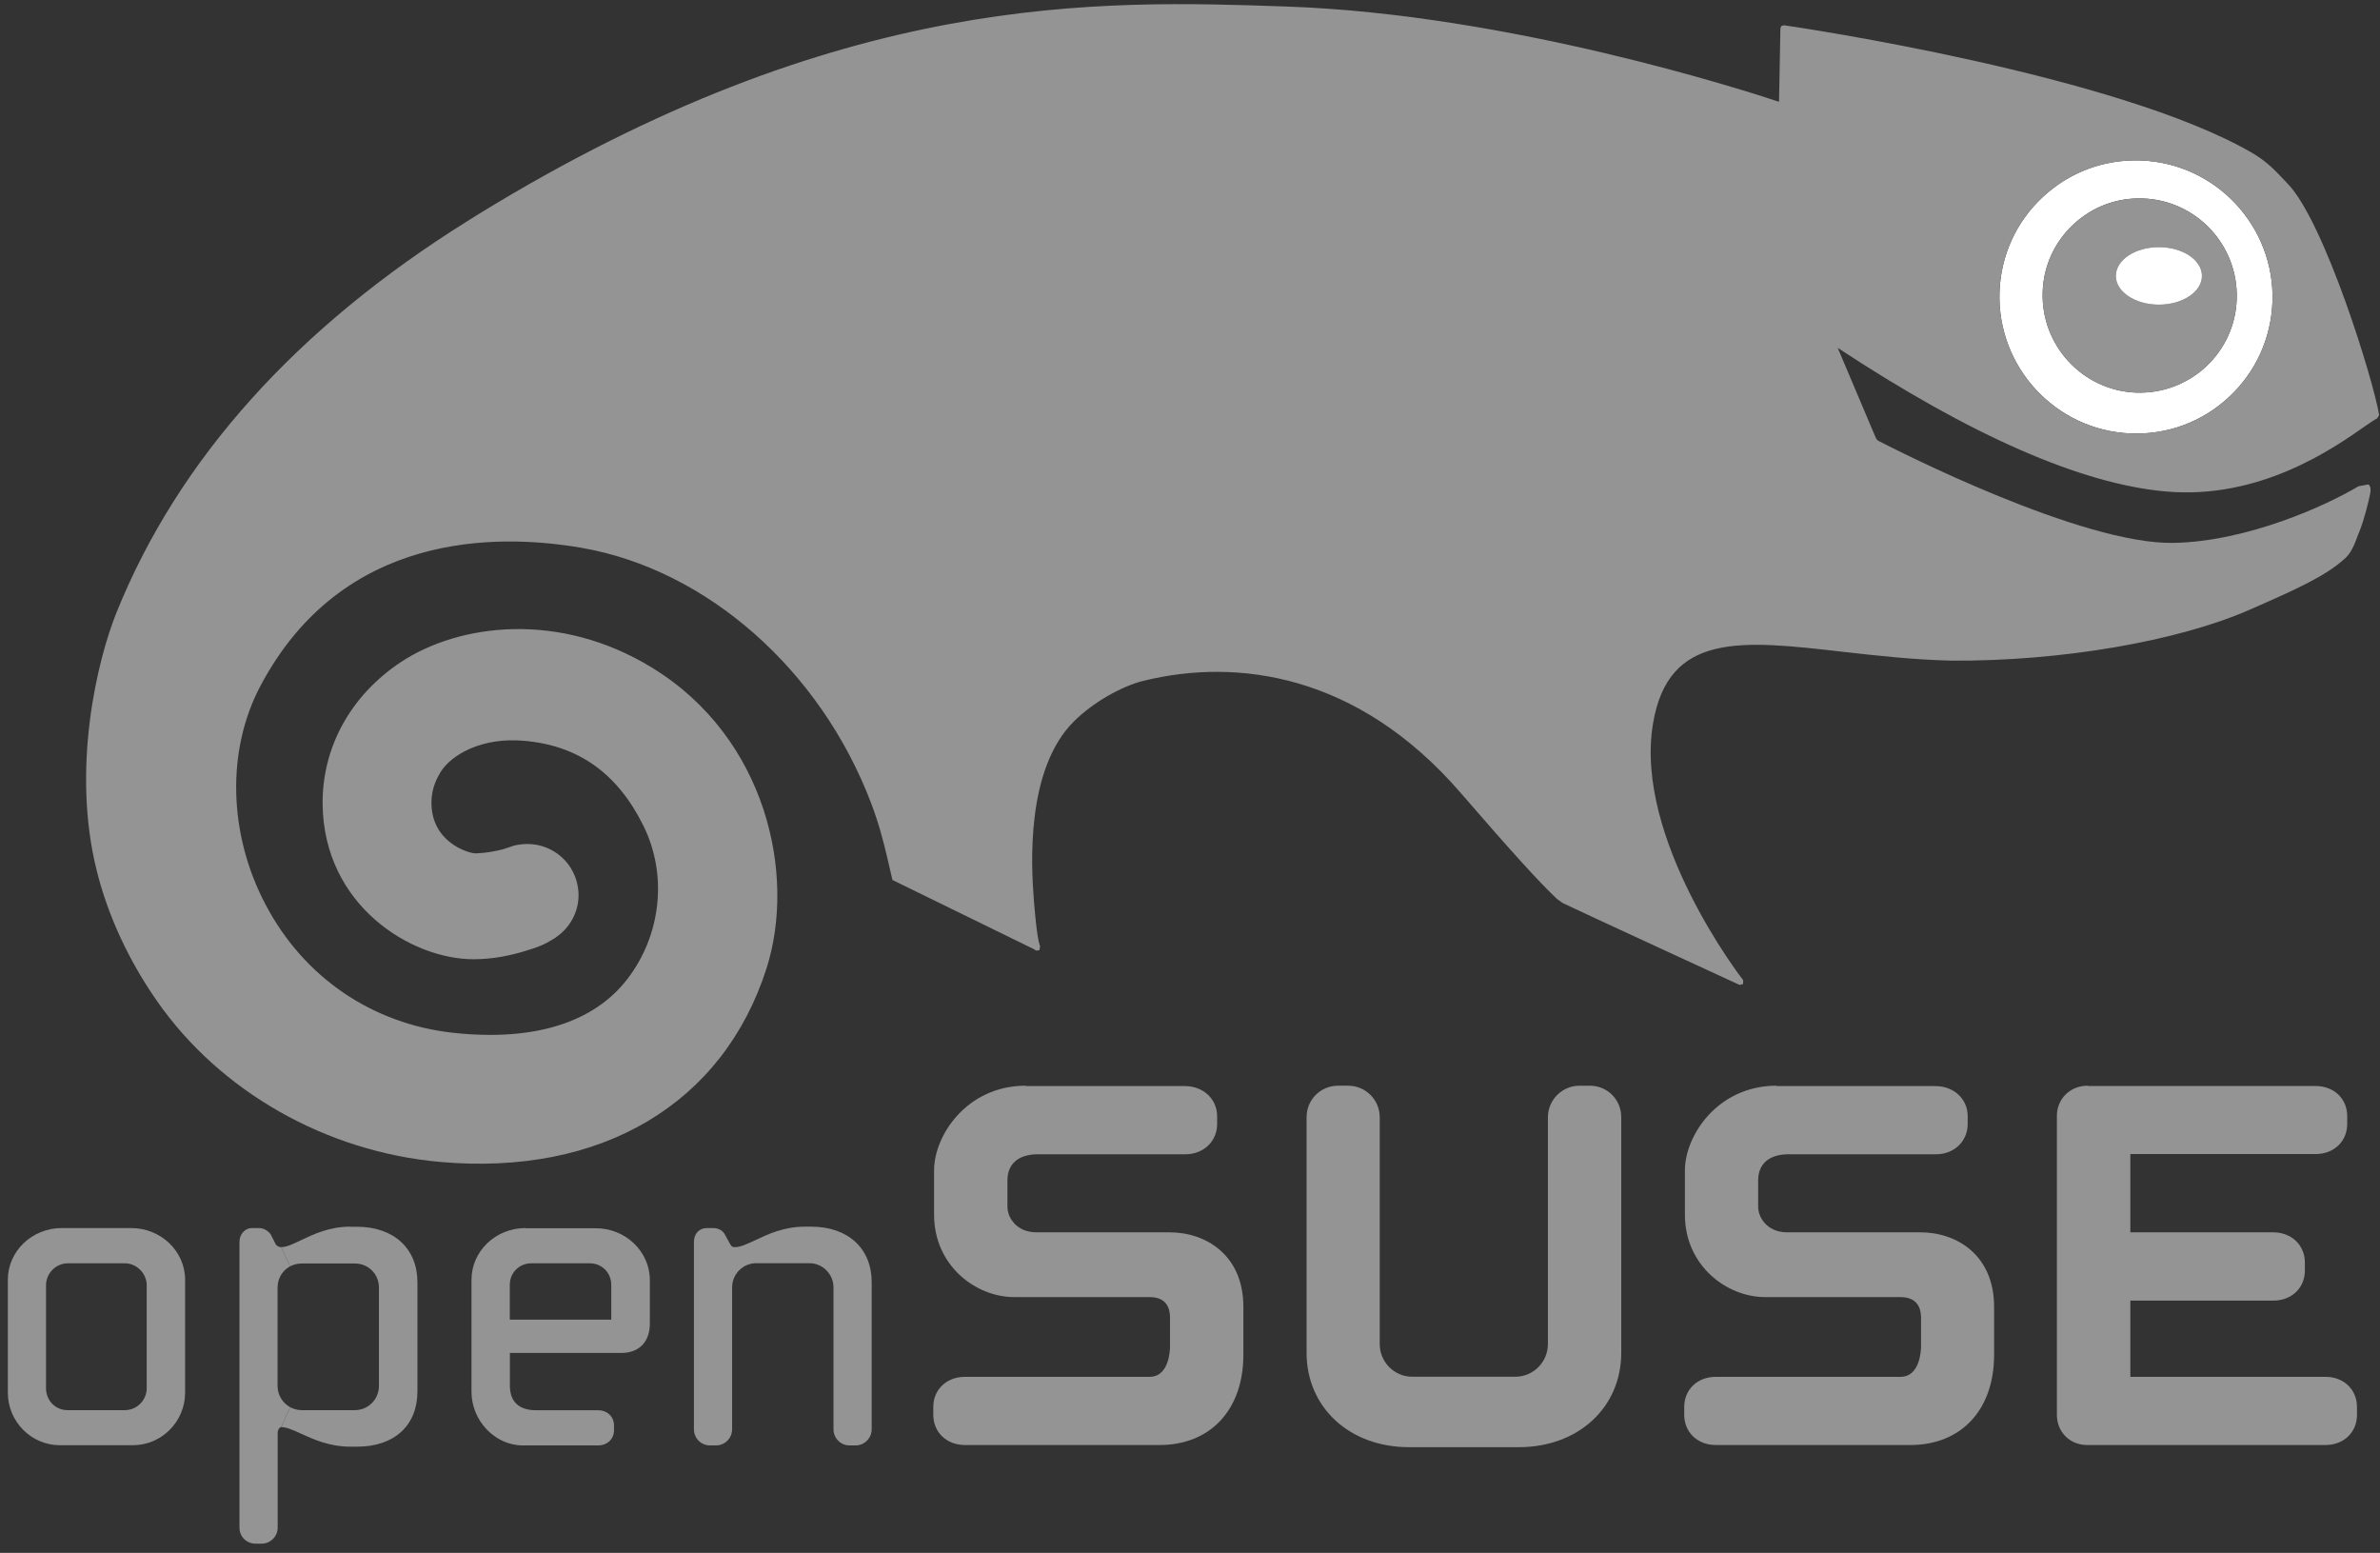 <?xml version="1.0" encoding="UTF-8" standalone="no"?>
<svg width="256px" height="167px" viewBox="0 0 256 167" version="1.1" xmlns="http://www.w3.org/2000/svg" xmlns:xlink="http://www.w3.org/1999/xlink" preserveAspectRatio="xMidYMid">
	<rect x="0" y="0" width="256" height="167" fill="#333333" stroke="none"/>
	<g>
		<path d="M253.524,151.303 L253.524,152.157 C253.524,154.032 252.101,155.401 250.131,155.401 L224.5,155.401 C222.636,155.401 221.245,154 221.245,152.157 L221.245,120.004 C221.245,118.15 222.688,116.759 224.564,116.759 L224.574,116.791 L249.068,116.791 C251.038,116.791 252.471,118.15 252.471,120.024 L252.471,120.878 C252.471,122.753 251.038,124.112 249.068,124.112 L229.146,124.112 L229.146,132.529 L244.517,132.529 C246.487,132.529 247.92,133.91 247.92,135.784 L247.92,136.628 C247.92,138.514 246.487,139.872 244.517,139.872 L229.146,139.872 L229.146,148.068 L250.132,148.068 C252.113,148.069 253.524,149.449 253.524,151.303 L253.524,151.303 Z" fill="#949494"></path>
		<path d="M230.253,17.256 C238.354,17.541 244.708,24.367 244.433,32.458 C244.285,36.377 242.643,40.001 239.776,42.677 C236.911,45.364 233.181,46.754 229.241,46.617 C221.15,46.322 214.809,39.506 215.073,31.415 C215.21,27.496 216.852,23.862 219.729,21.186 C222.594,18.51 226.333,17.119 230.253,17.256 L230.253,17.256 Z M240.587,32.153 C240.777,26.39 236.267,21.544 230.505,21.344 C227.715,21.239 225.059,22.229 223.026,24.136 C220.991,26.032 219.801,28.613 219.716,31.405 C219.527,37.167 224.037,42.013 229.789,42.224 C232.591,42.308 235.246,41.318 237.29,39.422 C239.323,37.515 240.503,34.934 240.587,32.153 L240.587,32.153 Z" fill="#ffffff"></path>
		<path d="M230.505,21.344 C236.268,21.544 240.777,26.39 240.587,32.153 C240.503,34.934 239.323,37.515 237.29,39.422 C235.246,41.318 232.591,42.308 229.789,42.224 C224.037,42.013 219.528,37.167 219.716,31.405 C219.801,28.613 220.991,26.032 223.026,24.136 C225.059,22.229 227.714,21.239 230.505,21.344 L230.505,21.344 Z M236.847,29.677 C236.847,27.96 234.771,26.58 232.212,26.58 C229.653,26.58 227.587,27.96 227.587,29.677 C227.587,31.373 229.652,32.764 232.212,32.764 C234.772,32.764 236.847,31.373 236.847,29.677 L236.847,29.677 Z" fill="#949494"></path>
		<path d="M232.212,26.58 C234.772,26.58 236.847,27.96 236.847,29.677 C236.847,31.373 234.771,32.764 232.212,32.764 C229.653,32.764 227.587,31.373 227.587,29.677 C227.587,27.96 229.652,26.58 232.212,26.58 L232.212,26.58 Z" fill="#ffffff"></path>
		<path d="M214.492,140.547 L214.492,145.699 C214.492,151.599 210.973,155.401 205.485,155.401 L184.552,155.401 C182.582,155.401 181.16,154.021 181.16,152.157 L181.16,151.303 C181.16,149.438 182.582,148.069 184.552,148.069 L204.411,148.069 C206.571,148.069 206.633,145.109 206.633,144.782 L206.633,141.695 C206.633,140.684 206.233,139.494 204.411,139.494 L189.861,139.494 C185.721,139.494 181.234,136.101 181.234,130.634 L181.234,125.861 C181.234,122.132 184.753,116.759 191.094,116.759 L191.094,116.801 L208.183,116.801 C210.174,116.801 211.649,118.202 211.649,120.036 L211.649,120.889 C211.649,122.743 210.183,124.134 208.255,124.134 L192.39,124.134 C190.304,124.134 189.113,125.156 189.113,126.947 L189.113,129.78 C189.113,130.939 190.083,132.529 192.243,132.529 L206.571,132.529 C210.52,132.53 214.492,135.016 214.492,140.547 L214.492,140.547 Z" fill="#949494"></path>
		<path d="M170.993,116.759 C172.901,116.759 174.387,118.255 174.387,120.161 L174.387,145.476 C174.387,151.366 169.761,155.633 163.378,155.633 L151.547,155.633 C145.163,155.633 140.539,151.366 140.539,145.476 L140.539,120.161 C140.539,118.254 142.045,116.759 143.931,116.759 L145.006,116.759 C146.903,116.759 148.408,118.287 148.408,120.161 L148.408,144.54 C148.408,146.489 149.978,148.059 151.917,148.059 L162.989,148.059 C164.917,148.059 166.497,146.489 166.497,144.54 L166.497,120.162 C166.497,118.288 168.024,116.76 169.899,116.76 L169.921,116.76 L170.993,116.76 L170.993,116.759 Z" fill="#949494"></path>
		<path d="M133.742,140.547 L133.742,145.699 C133.742,151.599 130.202,155.401 124.734,155.401 L103.791,155.401 C101.81,155.401 100.388,154.021 100.388,152.157 L100.388,151.303 C100.388,149.438 101.821,148.069 103.791,148.069 L123.649,148.069 C125.798,148.069 125.851,145.109 125.851,144.782 L125.851,141.695 C125.851,140.684 125.472,139.494 123.649,139.494 L109.1,139.494 C104.939,139.494 100.472,136.101 100.472,130.634 L100.472,125.861 C100.472,122.132 103.98,116.759 110.333,116.759 L110.354,116.801 L127.452,116.801 C129.433,116.801 130.918,118.202 130.918,120.036 L130.918,120.889 C130.918,122.743 129.454,124.134 127.515,124.134 L111.65,124.134 C109.553,124.134 108.363,125.156 108.363,126.947 L108.363,129.78 C108.363,130.939 109.332,132.529 111.492,132.529 L125.809,132.529 C129.759,132.53 133.742,135.016 133.742,140.547 L133.742,140.547 Z" fill="#949494"></path>
		<path d="M253.682,52.296 L254.758,52.095 C255.052,52.327 255.01,52.801 254.915,53.223 C254.716,54.202 254.241,55.983 253.914,56.826 L253.64,57.521 C253.262,58.553 252.882,59.533 252.155,60.123 C250.154,61.946 246.952,63.4 241.937,65.591 C234.183,68.983 221.615,71.122 209.942,71.048 C205.759,70.953 201.713,70.49 198.163,70.089 C187.292,68.846 179.433,67.961 177.799,77.843 C175.734,90.232 187.387,105.276 187.503,105.412 L187.491,105.824 L187.113,105.919 C187.113,105.919 168.54,97.364 168.086,97.111 L167.496,96.691 L167.022,96.237 C165.62,94.89 162.808,91.866 157.098,85.249 C146.025,72.449 133.067,70.763 123.08,73.197 C120.647,73.776 117.549,75.557 115.537,77.559 C110.322,82.7 110.912,93.055 111.207,96.827 C111.555,101.094 111.776,101.41 111.871,101.757 L111.808,102.189 L111.439,102.231 L111.228,102.084 L95.995,94.636 L95.415,92.149 C95.026,90.506 94.573,88.683 93.709,86.397 C88.262,72.038 76.02,61.24 62.536,58.912 C53.423,57.342 36.809,57.163 28.013,73.766 C24.336,80.698 24.557,89.726 28.592,97.333 C32.701,105.119 40.043,110.112 48.735,111.07 C57.352,112.009 63.831,110.017 67.466,105.308 C71.132,100.556 71.817,94.088 69.215,88.82 C66.423,83.164 62.209,80.161 56.352,79.667 C51.895,79.266 48.587,81.12 47.397,83.017 C47.049,83.608 46.417,84.703 46.407,86.261 L46.407,86.314 C46.407,90.56 50.294,91.719 51.084,91.772 C51.326,91.772 52.496,91.741 54.044,91.351 L54.792,91.11 L55.309,90.93 L55.688,90.857 C58.511,90.341 61.229,92.005 62.019,94.755 C62.156,95.259 62.23,95.766 62.23,96.271 C62.23,98.093 61.303,99.789 59.765,100.822 L59.828,100.8 L59.66,100.895 L59.407,101.053 C58.596,101.569 57.848,101.853 57.057,102.096 C54.845,102.821 52.886,103.16 50.916,103.16 C44.194,103.149 34.829,97.365 34.702,86.504 C34.639,80.372 37.715,74.789 43.13,71.196 C49.367,67.077 60.144,65.676 70.142,71.807 C82.447,79.34 85.66,94.088 82.447,104.15 C77.78,118.72 64.653,126.505 47.323,124.956 C35.05,123.861 23.651,117.382 16.867,107.626 C13.853,103.306 11.62,98.493 10.419,93.689 C7.648,82.701 10.451,71.028 12.537,65.855 C19.174,49.41 31.879,35.262 50.262,23.789 L51.421,23.062 C90.527,-0.969 118.202,2.0927704e-14 138.461,0.706 C162.356,1.538 187.839,9.776 191.357,10.946 C191.369,10.156 191.506,3.034 191.506,3.034 L191.611,2.792 L191.885,2.718 C193.488,2.939 227.82,8.038 242.286,16.466 C244.075,17.52 244.96,18.615 246.068,19.753 C250.06,23.883 255.349,41.086 255.907,44.637 L255.697,44.995 C255.486,45.069 254.991,45.437 254.327,45.88 C250.956,48.24 243.065,53.76 232.952,52.854 C223.86,52.053 211.987,46.839 197.67,37.41 C198.303,38.895 201.283,45.954 201.789,47.144 L201.979,47.376 C204.055,48.45 223.945,58.585 233.816,58.385 C241.778,58.227 250.28,54.339 253.682,52.296 L253.682,52.296 Z M244.433,32.458 C244.708,24.367 238.354,17.541 230.253,17.256 C226.333,17.119 222.594,18.51 219.729,21.186 C216.853,23.862 215.21,27.496 215.073,31.415 C214.809,39.506 221.151,46.322 229.241,46.617 C233.181,46.754 236.911,45.364 239.776,42.677 C242.642,40.001 244.285,36.377 244.433,32.458 L244.433,32.458 Z" fill="#949494"></path>
		<path d="M81.246,133.373 C82.615,132.721 84.322,131.919 86.576,131.919 L87.272,131.919 C91.212,131.919 93.761,134.268 93.761,137.882 L93.761,153.705 C93.761,154.663 92.982,155.443 92.044,155.443 L91.37,155.443 C90.411,155.443 89.653,154.663 89.653,153.705 L89.653,138.451 C89.653,137.018 88.483,135.849 87.061,135.849 L81.341,135.849 C79.908,135.849 78.749,137.017 78.749,138.451 L78.749,153.705 C78.749,154.663 77.969,155.443 77.032,155.443 L76.358,155.443 C75.399,155.443 74.64,154.663 74.64,153.705 L74.64,133.541 C74.64,132.679 75.22,132.068 76.02,132.068 L76.684,132.068 C77.316,132.068 77.78,132.341 78.033,132.879 L78.507,133.743 C78.707,134.101 78.812,134.121 79.076,134.121 C79.666,134.121 80.392,133.763 81.246,133.373 L81.246,133.373 Z" fill="#949494"></path>
		<path d="M69.9,137.661 L69.9,142.328 C69.9,144.32 68.741,145.5 66.823,145.5 L54.845,145.5 L54.845,149.018 C54.845,150.756 55.825,151.663 57.69,151.663 L64.327,151.663 C65.317,151.663 66.044,152.347 66.044,153.285 L66.044,153.812 C66.044,154.76 65.317,155.445 64.327,155.445 L56.236,155.445 C53.244,155.445 50.715,152.79 50.715,149.673 L50.715,137.629 C50.715,134.553 53.318,132.068 56.52,132.068 L56.531,132.089 L64.084,132.089 C67.287,132.088 69.9,134.595 69.9,137.661 L69.9,137.661 Z M65.749,141.917 L65.749,138.177 C65.749,136.87 64.737,135.859 63.442,135.859 L57.142,135.859 C55.835,135.859 54.835,136.892 54.835,138.177 L54.835,141.917 L65.749,141.917 L65.749,141.917 Z" fill="#949494"></path>
		<path d="M29.856,149.049 C29.856,150.038 30.404,150.893 31.215,151.335 L30.246,153.473 C30.067,153.473 29.867,153.79 29.867,154.084 L29.867,164.292 C29.867,165.23 29.098,166.009 28.149,166.009 L27.475,166.009 C26.506,166.009 25.758,165.24 25.758,164.292 L25.758,133.54 C25.758,132.72 26.369,132.067 27.096,132.067 L27.865,132.067 C28.518,132.067 29.045,132.571 29.161,132.835 L29.667,133.835 C29.793,134.014 30.014,134.12 30.246,134.12 L31.205,136.185 C30.393,136.617 29.856,137.471 29.856,138.472 L29.856,149.049 L29.856,149.049 Z" fill="#949494"></path>
		<path d="M38.411,131.93 C42.361,131.93 44.9,134.278 44.9,137.891 L44.9,149.628 C44.9,153.304 42.414,155.58 38.411,155.58 L37.705,155.58 C35.44,155.58 33.733,154.801 32.374,154.178 C31.531,153.79 30.815,153.473 30.246,153.473 L31.215,151.335 C31.584,151.534 32.005,151.651 32.448,151.651 L38.168,151.651 C39.612,151.651 40.76,150.482 40.76,149.049 L40.76,138.472 C40.76,137.017 39.622,135.88 38.168,135.88 L32.448,135.88 C31.995,135.88 31.573,135.995 31.205,136.185 L30.246,134.12 C30.815,134.12 31.531,133.784 32.353,133.383 C33.733,132.73 35.429,131.918 37.694,131.918 L37.694,131.93 L38.411,131.93 L38.411,131.93 Z" fill="#949494"></path>
		<path d="M19.911,137.629 L19.911,149.766 C19.911,152.885 17.383,155.424 14.285,155.424 L6.447,155.424 C3.361,155.424 0.843,152.885 0.843,149.766 L0.843,137.629 C0.843,134.553 3.445,132.068 6.648,132.068 L14.106,132.068 C17.309,132.067 19.911,134.563 19.911,137.629 L19.911,137.629 Z M15.781,149.291 L15.781,138.229 C15.781,136.944 14.696,135.859 13.422,135.859 L7.311,135.859 C6.015,135.859 4.951,136.923 4.951,138.229 L4.951,149.291 C4.951,150.619 5.963,151.651 7.259,151.651 L13.422,151.651 C14.728,151.651 15.781,150.587 15.781,149.291 L15.781,149.291 Z" fill="#949494"></path>
	</g>
</svg>